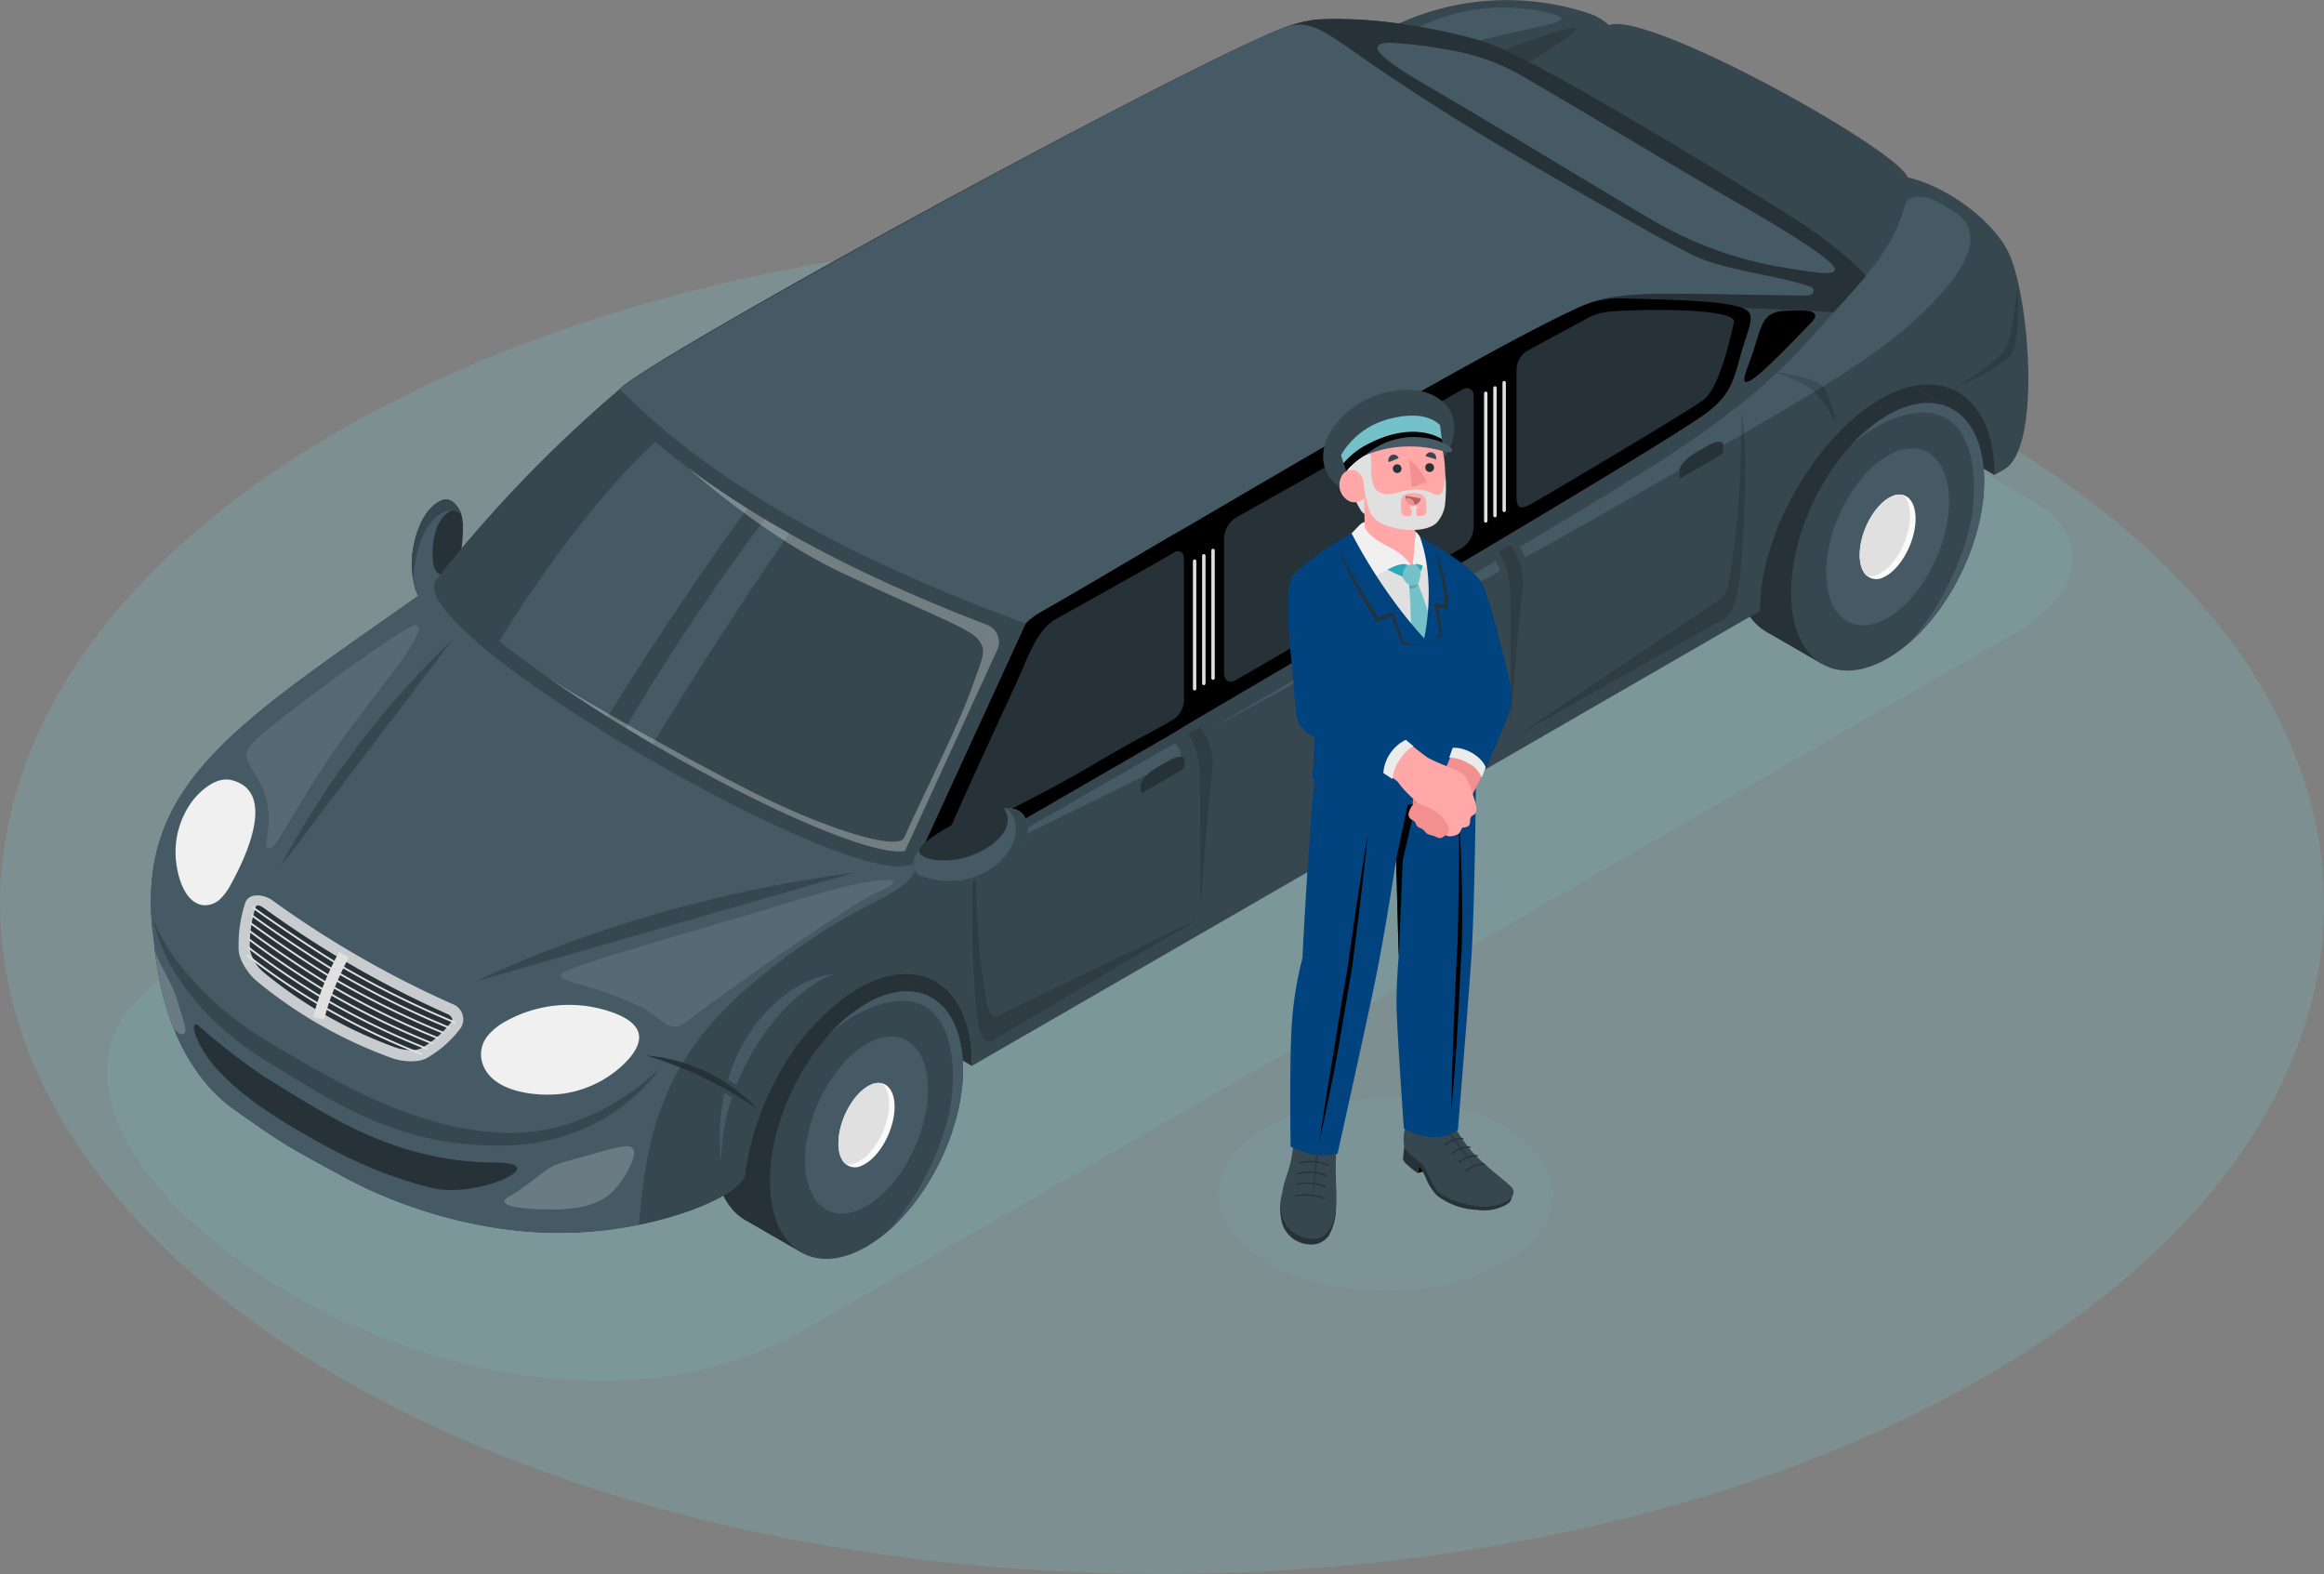 <svg xmlns="http://www.w3.org/2000/svg" width="381.999" height="258.685" viewBox="0 0 381.999 258.685">
  <rect x="0" y="0" width="381.999" height="258.685" fill="#808080" stroke="none"/>
  <g id="Group_12827" data-name="Group 12827" transform="translate(-1.378 -144.712)">
    <g id="Floor" transform="translate(1.378 183.163)" opacity="0.23">
      <path id="Floor-2" data-name="Floor" d="M57.243,382.574c-74.485-43-74.485-112.726,0-155.729s195.419-43,270.114,0,74.7,112.726,0,155.729S131.728,425.578,57.243,382.574Z" transform="translate(-1.378 -194.594)" fill="#74c1c9"/>
    </g>
    <g id="Shadows" transform="translate(18.952 182.328)">
      <path id="Shadow" d="M272.426,198.924l68.283,39.254c9.635,5.539,8.488,15.2-2.562,21.57L139.115,374.31C83.851,406.3-8.391,339.863,35.787,315.092l204.181-117.8C251.017,190.917,262.791,193.384,272.426,198.924Z" transform="translate(-24.176 -193.511)" fill="#74c1c9" opacity="0.15"/>
      <ellipse id="Shadow-2" data-name="Shadow" cx="27.469" cy="15.859" rx="27.469" ry="15.859" transform="translate(182.765 142.853)" fill="#74c1c9" opacity="0.1"/>
    </g>
    <g id="Limousine" transform="translate(26.192 144.712)">
      <g id="Limousine-2" data-name="Limousine">
        <g id="Back_Car" data-name="Back Car" transform="translate(0)">
          <g id="Group_12780" data-name="Group 12780" transform="translate(260.362 54.75)">
            <path id="Path_16592" data-name="Path 16592" d="M418.961,239.058,393,224.067l14.423-8.327,14.039,8.866Z" transform="translate(-376.301 -215.739)" fill="#263238"/>
            <g id="Group_12779" data-name="Group 12779" transform="translate(0 6.16)">
              <path id="Path_16593" data-name="Path 16593" d="M403.052,237.33l3.728-7.405-8.871-5.135h0c-2.822-1.623-6.579-1.438-10.705.944-8.761,5.059-15.865,18.107-15.866,29.144,0,5.78,1.949,9.857,5.064,11.708l0,0,.125.073.019.01,9.1,5.252,3.933-7.812C397.013,258.412,402.763,247.176,403.052,237.33Z" transform="translate(-371.337 -223.73)" fill="#37474f"/>
              <path id="Path_16594" data-name="Path 16594" d="M403.052,237.33l3.728-7.405-8.871-5.135h0c-2.822-1.623-6.579-1.438-10.705.944-8.761,5.059-15.865,18.107-15.866,29.144,0,5.78,1.949,9.857,5.064,11.708l0,0,.125.073.019.01,9.1,5.252,3.933-7.812C397.013,258.412,402.763,247.176,403.052,237.33Z" transform="translate(-371.337 -223.73)" fill="#263238"/>
              <path id="Path_16595" data-name="Path 16595" d="M415.045,243.47c0,9.516-5.284,20.531-12.357,26.624-.014.008-.021.022-.028.029a23.436,23.436,0,0,1-3.48,2.493c-8.764,5.063-15.872.213-15.864-10.823,0-8.337,4.055-17.832,9.814-24.152a.339.339,0,0,0,.049-.05,25.619,25.619,0,0,1,6-4.943C407.942,227.592,415.045,232.435,415.045,243.47Z" transform="translate(-374.082 -225.315)" fill="#37474f"/>
              <path id="Path_16596" data-name="Path 16596" d="M400.894,241.521c5.576-3.22,10.1.135,10.1,7.493s-4.52,15.934-10.1,19.153-10.1-.136-10.1-7.494S395.318,244.74,400.894,241.521Z" transform="translate(-375.797 -227.527)" fill="#455a64"/>
              <path id="Path_16597" data-name="Path 16597" d="M407.076,255.032c-.355,3.661-2.681,7.56-5.189,8.7a2.451,2.451,0,0,1-2.748-.21c-.89-.75-1.354-2.293-1.155-4.35.355-3.661,2.675-7.56,5.189-8.7a2.824,2.824,0,0,1,1.845-.257s.008-.006.007,0C406.476,250.564,407.335,252.367,407.076,255.032Z" transform="translate(-377.433 -229.786)" fill="#fafafa"/>
              <path id="Path_16598" data-name="Path 16598" d="M406.173,254.566c-.355,3.661-2.682,7.56-5.189,8.7a2.856,2.856,0,0,1-1.845.256c-.89-.75-1.354-2.293-1.155-4.35.355-3.661,2.675-7.56,5.189-8.7a2.824,2.824,0,0,1,1.845-.257s.008-.006.007,0C405.908,250.973,406.372,252.517,406.173,254.566Z" transform="translate(-377.433 -229.786)" fill="#e0e0e0"/>
              <path id="Path_16599" data-name="Path 16599" d="M417.977,243.47c0,9.516-5.284,20.531-12.357,26.624a44.981,44.981,0,0,0,10.063-19.472c1.342-6.363.838-15.5-4.623-17.8-5.418-2.293-12.669,2.557-14.949,4.772a25.619,25.619,0,0,1,6-4.943C410.875,227.592,417.977,232.435,417.977,243.47Z" transform="translate(-377.014 -225.315)" fill="#455a64"/>
            </g>
          </g>
          <path id="Path_16600" data-name="Path 16600" d="M339.153,186.78c-2.4-5.669-10.474-11.5-16.8-12.905-1.835-4.745-42.8-27.479-49.105-25.034l-.03.012a9.069,9.069,0,0,0-3.8-2.1l0,0a42.769,42.769,0,0,0-30.744,1.837,70.053,70.053,0,0,0-13.611-.656,12.453,12.453,0,0,0-2.874.846,9.4,9.4,0,0,0-1.424.143c-9.652,3.028-66.127,33.483-94.285,49.81-8.257,4.753-14.07,8.317-15.582,9.679a2.859,2.859,0,0,0-.255.249,220.332,220.332,0,0,0-30.325,31.513,1.8,1.8,0,0,0-.217.627c-32.2,22.877-49.827,32.464-46.032,58.679,0,0,.038.565.18,1.688h0v0c.03.232.064.489.1.769l.008.059c.039.274.082.568.13.886l.015.1c.05.322.1.663.166,1.03l.013.077c.064.382.133.785.211,1.216l0,.018c.059.325.125.664.2,1.011.033.159.07.323.106.486.042.19.083.379.129.575.052.226.109.455.167.688.029.118.06.237.091.357,1.525,5.924,4.852,13.82,11.71,18.662,7.492,5.289,8.011,5.675,18.17,11.154s23.851,9.484,37.188,9.056a65.133,65.133,0,0,0,19.466-3.614l.026-.009q1.431-.518,2.677-1.07l.091-.039c.41-.183.8-.366,1.18-.551l.008,0c.356-.175.693-.351,1.016-.528l.136-.075c.325-.18.635-.36.924-.54l.031-.02c.268-.168.517-.335.753-.5.047-.034.1-.067.142-.1.238-.173.463-.346.664-.517l.033-.03c.184-.158.348-.315.5-.469.038-.039.076-.078.111-.116a4.687,4.687,0,0,0,.4-.484c.005-.008.008-.015.014-.023a2.811,2.811,0,0,0,.251-.442c.018-.039.035-.076.049-.115a1.776,1.776,0,0,0,.123-.442q.132-1.156.34-2.319t.5-2.331a47.252,47.252,0,0,1,8.212-17.135,36.9,36.9,0,0,1,6.053-6.306q.814-.657,1.652-1.24c.587-.411,1.182-.788,1.777-1.131s1.2-.658,1.79-.929a14.87,14.87,0,0,1,5.84-1.467,10.051,10.051,0,0,1,3.633.563q.336.12.661.266c3.673,1.644,6.174,5.669,6.717,11.553.017.183.029.382.038.588,0,.063,0,.128.007.193.005.153.009.308.012.466,0,.066,0,.13,0,.2,0,.141,0,.281,0,.422v.89h0l129.571-74.8a29.634,29.634,0,0,1,.159-3.066C299.4,229.886,308.3,215.8,317.84,210.3c10.355-5.982,18.75-.394,18.75,12.482l1.677-.968C344.23,218.212,342.362,194.371,339.153,186.78Z" transform="translate(-33.57 -144.712)" fill="#37474f"/>
          <path id="Path_16601" data-name="Path 16601" d="M247.644,264.632c1.647-.887,26.77-14.477,47.166-25.712a9.35,9.35,0,0,0-.671-1.647C273.2,249.722,249.411,263.558,247.644,264.632Zm-6.317,2.635-35.362,20.255,36.427-17.9A2.7,2.7,0,0,0,241.327,267.267ZM368.882,179.5c-2.11-1.171-4.071-2.743-6.605-1.789a1.4,1.4,0,0,0-.506.283,1.8,1.8,0,0,0-.426.917c-2.035,7.887-8.491,13.8-13.7,19.763-5.114,5.844-10.705,11.674-23.953,20.545-4.458,2.982-14.365,9.006-25.615,15.715a9.855,9.855,0,0,1,.843,1.73c7.089-3.921,13.315-7.4,17.333-9.714,16.288-9.4,36.707-20.344,45.668-28.276S375.792,183.345,368.882,179.5Zm-68.16-32.748a31.725,31.725,0,0,0-17.441,1.967,94.6,94.6,0,0,0-10.348,5.235s-1.952,2.551,7.673.292c7.008-1.644,14.163-3.349,16.834-3.938C303.781,148.907,308.711,148.238,300.722,146.75Z" transform="translate(-73.077 -145.069)" fill="#455a64"/>
          <path id="Path_16602" data-name="Path 16602" d="M249.264,291.308l-2.08,1.2c-1.411.814-2.555,2.094-2.555,2.858v1.011a.216.216,0,0,0,.324.187l6.382-3.685a.968.968,0,0,0,.483-.838v-.825C251.819,290.452,250.675,290.493,249.264,291.308Zm88.552-51.754-2.08,1.2c-1.411.815-2.555,2.094-2.555,2.859v1.01a.216.216,0,0,0,.323.187l6.383-3.685a.967.967,0,0,0,.484-.839v-.824C340.371,238.7,339.227,238.739,337.816,239.554Z" transform="translate(-81.938 -166.301)" fill="#263238"/>
          <path id="Path_16603" data-name="Path 16603" d="M210.05,304.049a157.64,157.64,0,0,1-.8-17.375c-1.068,4.869-.623,16.664,0,24.223s2.047,6.855,3.56,5.732l33.339-19.682L212.81,313.057C211.254,313.884,210.94,310.544,210.05,304.049Zm34.079-37.334s2.02,2.361,2.02,7.49c0,6.167.065,20.813.065,20.813s1.142-16.3,1.836-21.418a10.279,10.279,0,0,0-1.9-8ZM300.164,156.3c5.2-3.116,8.17-5.188,7.574-5.539-.627-.365-4.995,1.051-11.585,3.549.708.328,1.409.678,2.1,1.021C298.9,155.652,299.531,155.973,300.164,156.3Zm40.424,50.933s5.269,1.816,6.727,3.37a33.911,33.911,0,0,1,3.426,5.143s-.9-4.4-2.168-6.046S340.588,207.235,340.588,207.235Zm39.934-14.818s-.607,8.411-2.047,10.932-8.138,6.352-8.138,6.352,7.418-3.039,9.09-5.344S380.522,192.417,380.522,192.417Zm-83.381,43.267-2.016,1.112s2.02,2.361,2.02,7.49c0,6.167.065,20.814.065,20.814s1.142-16.3,1.836-21.418A10.277,10.277,0,0,0,297.141,235.684Zm37.16-3.266c-.89,7.523-1.2,11.225-2.76,12.194L298.2,267l33.338-18.815c1.515-.624,2.938-1.565,3.561-9.843s1.068-20.587,0-24.223A180.721,180.721,0,0,1,334.3,232.418Z" transform="translate(-73.682 -146.086)" opacity="0.15"/>
          <g id="Group_12783" data-name="Group 12783" transform="translate(71.448 3.115)">
            <path id="Path_16604" data-name="Path 16604" d="M336.675,191c-1.946,2.378-3.249,3.716-5.262,5.96,0,0-8.074-.473-17.761-.83-7.785-.287-19.373.014-19.373.014-1.953.075-68.76,37.449-71.347,38.858-.268.134-17.646,9.17-21.969,12.815-2.333,1.96-3.273,3.66-5.166,6.649.291-.61,2.252-5.061-1.6-6.806-4.138-1.879-20.784-8.185-32.839-14.545-10.123-5.337-25.115-18.868-27.21-19.628-2.595-.947-7.887,3.139-7.887,3.139a86.817,86.817,0,0,1,5.636-7.045c3.947-4.57,89.625-51.623,109.628-59.578a20.738,20.738,0,0,1,4.793-1.153c8.819-.56,18.868,1.312,24.758,2.84,1.148.3,2.147.582,2.945.835l.067.022c.194.067.395.142.611.224a45.026,45.026,0,0,1,4.689,2.11c5.71,2.833,11.256,6.024,16.773,9.229q10.042,5.838,19.919,11.965c6.658,4.108,13.591,8.037,19.271,13.479A8.237,8.237,0,0,1,336.675,191Z" transform="translate(-126.259 -148.754)" fill="#263238"/>
            <path id="Path_16605" data-name="Path 16605" d="M200.541,249.54a134.172,134.172,0,0,1,16.84-11.556c8.616-5.043,61.085-35.753,75.416-42.206,3.207-1.445,9.892-1.572,11.486-1.578,8-.033,16.03.215,24.039.287a2.078,2.078,0,0,0,1.061-.177.717.717,0,0,0,.339-.919,1.048,1.048,0,0,0-.6-.385c-5.526-1.953-14.223-2.628-19.463-5.286-4.5-2.282-8.892-4.784-13.274-7.284-12.051-6.876-23.409-13.4-35.371-21.362-11.152-7.425-12.79-9.738-17.341-8.951-12.693,3.981-106.374,55.4-110.122,59.739l-.045.052.045,2.181s.654.583,1.811,1.57a2.219,2.219,0,0,1,.442.1c1.9.691,14.385,11.866,24.245,17.932q1.478.88,2.962,1.7c10.389,5.482,24.183,10.919,30.449,13.518C197.735,248.55,200.541,249.54,200.541,249.54Z" transform="translate(-127.921 -149.034)" fill="#455a64"/>
            <g id="Group_12782" data-name="Group 12782" transform="translate(130.159 3.898)">
              <g id="Group_12781" data-name="Group 12781">
                <path id="Path_16606" data-name="Path 16606" d="M354.8,180.453c-14.066-8.122-24.08-14.317-35-20.624A35.311,35.311,0,0,0,306.821,155a74.773,74.773,0,0,0-9.715-1.192c-4.159.16-1.732,2.521,6.587,7.322s31.033,18.623,35.864,21.411a62.818,62.818,0,0,0,21.673,8.12C370.784,192.218,377.953,193.82,354.8,180.453Z" transform="translate(-295.114 -153.81)" fill="#455a64"/>
              </g>
            </g>
          </g>
          <g id="Group_12784" data-name="Group 12784" transform="translate(125.451 49.028)">
            <path id="Path_16607" data-name="Path 16607" d="M333.032,210.188c-2.743-1.7-15.053-1.63-20.12-1.863a16.88,16.88,0,0,0-6.757,1.219c-15.211,6.667-64.375,36.1-67.17,37.58-.22.117-.447.237-.671.369-2.67,1.586-16.852,9.953-21.017,12.285s-4.8,5.271-6.83,9.478-13.514,27.838-14.135,31.1,16.623-5.587,16.623-5.587l25.359-14.646c.991-.572,1.263-.743,2.46-1.5s80.338-46.97,86.26-51.835c2.951-2.423,3.787-4.135,4.922-8.406C333.3,213.312,334.748,211.253,333.032,210.188Z" transform="translate(-196.317 -208.316)"/>
            <path id="Path_16608" data-name="Path 16608" d="M380.471,210.951c-4.056,0-4.22,2.11-5.544,6.288-1.04,3.281-2.645,6.2-.688,5.233s8.7-8.177,9.958-9.424C386.792,210.466,382.322,210.951,380.471,210.951Z" transform="translate(-236.879 -208.912)"/>
            <path id="Path_16609" data-name="Path 16609" d="M287.848,223.919c-12.3,7.045-18.65,10.571-37.136,21.016a4.228,4.228,0,0,0-1.947,3.336v22.215c0,1.235.879,1.754,1.949,1.137,19.338-11.163,23.972-14.2,37.132-21.706a4.254,4.254,0,0,0,1.944-3.345V225.044C289.789,223.808,288.92,223.306,287.848,223.919ZM240.7,250.578l-.017.01c-2.683,1.595-15.17,8.555-19.659,11.068-2.036,1.14-3.56,3.749-5.126,7.533s-10.028,21.532-13.019,28.918c.1-.039,14.4-6.674,24.089-12.421,7.543-4.475,11.143-6.156,13.083-7.361a3.972,3.972,0,0,0,2.11-3.86V252.542c0-.49-.019-.9-.051-1.24A.936.936,0,0,0,240.7,250.578Zm70.633-39.4a9.85,9.85,0,0,0-3.51,1.355c-4.61,2.456-6.833,3.655-9.517,5.159l-.017.01a3.836,3.836,0,0,0-1.411,2.352c-.031.376-.051.809-.051,1.3v20.066c0,1.274.169,2.46,2.11,1.424s26.779-15.755,28.755-17.358c2.541-2.063,4.41-10.6,4.891-12.655C333.189,210.235,314.163,210.687,311.334,211.173Z" transform="translate(-197.821 -208.885)" fill="#263238"/>
          </g>
          <path id="Path_16610" data-name="Path 16610" d="M303.888,227.686a.279.279,0,0,0-.28.28v20.979a.279.279,0,1,0,.559,0V227.966A.279.279,0,0,0,303.888,227.686Zm1.514-.874a.28.28,0,0,0-.28.279v20.98a.28.28,0,0,0,.56,0v-20.98A.28.28,0,0,0,305.4,226.812Zm1.515-.874a.279.279,0,0,0-.28.279V247.2a.279.279,0,1,0,.559,0v-20.98A.279.279,0,0,0,306.916,225.938Zm-50.884,29.329a.279.279,0,0,0-.279.28v20.98a.279.279,0,0,0,.559,0v-20.98A.279.279,0,0,0,256.032,255.267Zm3.029-1.747a.279.279,0,0,0-.279.279v20.98a.279.279,0,1,0,.559,0V253.8A.279.279,0,0,0,259.061,253.52Zm-1.514.874a.28.28,0,0,0-.28.279v20.98a.28.28,0,0,0,.56,0v-20.98A.28.28,0,0,0,257.547,254.394Z" transform="translate(-84.487 -163.327)" fill="#e0e0e0"/>
        </g>
        <g id="Front_Car" data-name="Front Car" transform="translate(0 63.943)">
          <g id="Group_12785" data-name="Group 12785" transform="translate(42.865 18.15)">
            <path id="Path_16611" data-name="Path 16611" d="M97.228,260h0l-.583,2.428c-1.342,2.514-4.31,5.689-5.376,5.426-.951-.234-1.534-1.62-1.832-3.331V264.5a17.276,17.276,0,0,1-.248-2.479c-.092-2.691,1.108-8.969,4.843-10.637a1.928,1.928,0,0,1,2.215.5,4.4,4.4,0,0,1,1.079,1.782C97.951,255.553,97.312,259.9,97.228,260Z" transform="translate(-89.179 -251.213)" fill="#263238"/>
            <path id="Path_16612" data-name="Path 16612" d="M96.645,262.426c-1.342,2.514-4.31,5.689-5.376,5.426-.951-.234-1.534-1.62-1.832-3.331V264.5a17.276,17.276,0,0,1-.248-2.479c-.092-2.691,1.108-8.969,4.843-10.637a1.928,1.928,0,0,1,2.215.5l-.511,1.157c-2.613,1.115-3.316,5.148-3.075,8.216S95.146,264.01,96.645,262.426Z" transform="translate(-89.179 -251.213)" fill="#455a64"/>
            <path id="Path_16613" data-name="Path 16613" d="M97.319,253.665c-.944-1-3.288-1.051-5.262,1.662s-2.619,7.367-2.626,9.171a17.384,17.384,0,0,1-.248-2.478c-.093-2.692,1.1-8.969,4.839-10.638C95.584,250.685,96.872,252.28,97.319,253.665Z" transform="translate(-89.178 -251.212)" fill="#37474f"/>
          </g>
          <g id="Group_12788" data-name="Group 12788" transform="translate(92.52 87.657)">
            <g id="Group_12786" data-name="Group 12786" transform="translate(16.441)">
              <path id="Path_16614" data-name="Path 16614" d="M200.887,364.96l-25.962-15.249,14.423-8.327,11.538,6.687Z" transform="translate(-174.925 -341.384)" fill="#263238"/>
            </g>
            <g id="Group_12787" data-name="Group 12787" transform="translate(0 5.992)">
              <path id="Path_16615" data-name="Path 16615" d="M185.31,362.758l3.728-7.406-8.871-5.135v0c-2.822-1.623-6.579-1.439-10.705.943C160.7,356.22,153.6,369.269,153.6,380.306c0,5.78,1.949,9.857,5.063,11.709l0,0,.126.072.018.011,9.1,5.251,3.933-7.812C179.272,383.84,185.021,372.6,185.31,362.758Z" transform="translate(-153.596 -349.157)" fill="#37474f"/>
              <path id="Path_16616" data-name="Path 16616" d="M185.31,362.758l3.728-7.406-8.871-5.135v0c-2.822-1.623-6.579-1.439-10.705.943C160.7,356.22,153.6,369.269,153.6,380.306c0,5.78,1.949,9.857,5.063,11.709l0,0,.126.072.018.011,9.1,5.251,3.933-7.812C179.272,383.84,185.021,372.6,185.31,362.758Z" transform="translate(-153.596 -349.157)" fill="#263238"/>
              <path id="Path_16617" data-name="Path 16617" d="M197.3,368.9c0,9.516-5.283,20.53-12.356,26.623-.014.008-.021.022-.029.029a23.432,23.432,0,0,1-3.48,2.493c-8.763,5.064-15.871.213-15.864-10.822,0-8.337,4.055-17.832,9.814-24.152a.338.338,0,0,0,.049-.05,25.633,25.633,0,0,1,6-4.943C190.2,353.019,197.3,357.862,197.3,368.9Z" transform="translate(-156.341 -350.742)" fill="#37474f"/>
              <path id="Path_16618" data-name="Path 16618" d="M183.152,366.948c5.576-3.22,10.1.135,10.1,7.493s-4.52,15.934-10.1,19.153-10.1-.136-10.1-7.493S177.577,370.168,183.152,366.948Z" transform="translate(-158.056 -352.954)" fill="#455a64"/>
              <path id="Path_16619" data-name="Path 16619" d="M189.344,380.5c-.383,3.658-2.74,7.539-5.256,8.66a2.452,2.452,0,0,1-2.746-.231c-.885-.756-1.337-2.3-1.122-4.358.383-3.659,2.733-7.54,5.256-8.66a2.815,2.815,0,0,1,1.846-.242s.008-.006.007,0C188.777,376.027,189.623,377.836,189.344,380.5Z" transform="translate(-159.685 -355.218)" fill="#fafafa"/>
              <path id="Path_16620" data-name="Path 16620" d="M188.443,380.027c-.383,3.658-2.739,7.539-5.256,8.66a2.858,2.858,0,0,1-1.846.241c-.885-.756-1.337-2.3-1.122-4.358.383-3.659,2.733-7.54,5.256-8.66a2.815,2.815,0,0,1,1.846-.242s.008-.006.007,0C188.206,376.431,188.659,377.978,188.443,380.027Z" transform="translate(-159.685 -355.218)" fill="#e0e0e0"/>
              <path id="Path_16621" data-name="Path 16621" d="M200.234,368.9c0,9.516-5.283,20.53-12.356,26.623a44.981,44.981,0,0,0,10.063-19.472c1.342-6.363.838-15.5-4.623-17.8-5.418-2.294-12.669,2.556-14.949,4.771a25.633,25.633,0,0,1,6-4.943C193.134,353.019,200.234,357.862,200.234,368.9Z" transform="translate(-159.273 -350.742)" fill="#455a64"/>
            </g>
          </g>
          <path id="Path_16622" data-name="Path 16622" d="M168.539,310.78s-1.505-.287-1.155-1.6c0,0-8.839,4.05-10.7,4.662-4.052,1.336-19.278-4.081-35.638-12.962-3.27-1.947-12.281-6.531-21.8-13.176-4.032-2.7-7.516-5.28-10.613-7.8a50.6,50.6,0,0,1-7.178-7.089c-.521-.64-1.6-2.39-.962-3.82-32.447,23.08-50.234,32.634-46.423,58.957a58.213,58.213,0,0,0,.827,5.821c1.071,5.939,4.243,16.035,12.4,21.8,7.493,5.289,8.011,5.675,18.17,11.154s23.851,9.484,37.188,9.056c15.03-.486,28.183-6.217,28.593-9.693a36.633,36.633,0,0,1,.838-4.65,46.669,46.669,0,0,1,4.44-11.327,39.429,39.429,0,0,1,11.477-13.354c.587-.411,1.182-.788,1.777-1.131,9.659-5.579,17.618-1.089,18.64,9.986.076.8.062,1.882.062,2.753Z" transform="translate(-33.569 -237.139)" fill="#455a64"/>
          <path id="Path_16623" data-name="Path 16623" d="M192.278,357.811c.056.6.062,1.347.062,2.051l.045-36.889a1.686,1.686,0,0,1-1.108-.767l-7.155,3.77c-2.159,7.9-8.266,5.127-26.713,20.109-16.123,13.094-18.531,25.865-19.783,40.587,9.874-2,17.174-5.811,17.479-8.387a36.628,36.628,0,0,1,.838-4.65,46.669,46.669,0,0,1,4.44-11.327,39.429,39.429,0,0,1,11.477-13.354c.587-.411,1.182-.788,1.777-1.131C183.3,342.245,191.256,346.735,192.278,357.811Z" transform="translate(-57.416 -249.332)" fill="#37474f"/>
          <g id="Group_12789" data-name="Group 12789" transform="translate(0.459 38.767)">
            <path id="Path_16624" data-name="Path 16624" d="M144.589,323.13c-13.923,4.327-37.866,10.794-38.881,12.208s4.758,1.338,12.878,5.328c4.2,2.065,4.7,4.839,7.855,2.336s26.031-18.9,31.44-21.213C163.974,319.178,158.427,318.831,144.589,323.13Zm-62.8-45.167c-1.459-.318-23.413,15.969-26.265,18.811s-1.622,2.77.793,7.487c2.953,5.767-.48,10.827,1.6,10.425,1.031-.2,5.493-9.4,12.022-18.353C76.608,287.2,84.273,278.5,81.792,277.964Z" transform="translate(-38.683 -277.959)" fill="#fff" opacity="0.1"/>
            <path id="Path_16625" data-name="Path 16625" d="M54.928,318.453l28.391-37.437A149.45,149.45,0,0,0,54.928,318.453Zm32.427,18.722,61.873-17.78C112.421,324.22,87.355,337.175,87.355,337.175Zm4.552,24.964c-15.079-.492-28.365-8.785-38.619-14.8s-17.163-14.586-19.123-20.213c1.242,7.173,7.664,16.618,18.6,23.254,10.523,6.385,21.427,14.226,39.14,13.837s25.477-12.773,25.477-12.773S106.985,362.632,91.907,362.139Z" transform="translate(-34.165 -278.66)" fill="#37474f"/>
            <path id="Path_16626" data-name="Path 16626" d="M139.158,369.76a64.875,64.875,0,0,1,18.283,8.787A28.31,28.31,0,0,0,139.158,369.76Z" transform="translate(-58.226 -298.997)" fill="#263238"/>
            <path id="Path_16627" data-name="Path 16627" d="M156.211,369.758s.919.546,1.4.873C161.2,361.524,168,354.374,173.673,352.4,167.526,352.887,159.377,359.193,156.211,369.758Zm-1.1,13.526A33.24,33.24,0,0,1,156.9,372.6l-1.261-.643A34.42,34.42,0,0,0,155.113,383.284Z" transform="translate(-61.828 -295.018)" fill="#455a64"/>
          </g>
          <g id="Group_12793" data-name="Group 12793" transform="translate(0.69 64.168)">
            <path id="Path_16628" data-name="Path 16628" d="M34.464,347.675c.123.964.323,2.337.647,4.134a43.85,43.85,0,0,0,2.5,8.616c.517.476.981.793,1.29.772,1.192-.079.17-2.134-.681-5.2S35.241,349.95,34.464,347.675Zm77.812,31.952c-.923-.129-3.217.487-7.117,1.609s-4.845,1.223-6.288,2.22c-1.224.846-4.492,3.506-6.07,4.32-2.5,1.291.025,2.22,7,2.227s9.359-2.089,10.968-4.234S114.372,379.919,112.276,379.627Z" transform="translate(-34.464 -319.337)" fill="#fff" opacity="0.2"/>
            <path id="Path_16629" data-name="Path 16629" d="M81.835,390.013c-9.357-2.333-16.151-6.016-22.79-9.928s-10.961-7.574-13.433-10.679c-2.335-2.934-3.755-6.743-2.281-6.209a106.235,106.235,0,0,0,11.125,8.641c10.108,6.128,20.836,13.722,37.342,14.005a13.68,13.68,0,0,1,3.176.244C99,387.29,88.2,391.6,81.835,390.013Z" transform="translate(-36.358 -322.882)" fill="#263238"/>
            <g id="Group_12792" data-name="Group 12792" transform="translate(13.715 19.05)">
              <g id="Group_12790" data-name="Group 12790">
                <path id="Path_16630" data-name="Path 16630" d="M57.785,336.426a164.939,164.939,0,0,0,29.665,17.068,2.668,2.668,0,0,1,1.32,3.924,18.139,18.139,0,0,1-5.614,4.958c-1.488.813-4.18.56-5.765-.042A74.434,74.434,0,0,1,55.111,349.6c-1.287-1.105-2.79-3.355-2.844-5.05a22.13,22.13,0,0,1,1.114-7.792C54,335.183,56.419,335.422,57.785,336.426Z" transform="translate(-52.257 -335.625)" fill="#e0e0e0" opacity="0.85"/>
              </g>
              <g id="Group_12791" data-name="Group 12791" transform="translate(1.842 1.647)">
                <path id="Path_16631" data-name="Path 16631" d="M81.178,361.538a7.814,7.814,0,0,1-2.586-.437A72.955,72.955,0,0,1,56.858,348.7a6.8,6.8,0,0,1-2.2-3.71,20.421,20.421,0,0,1,.964-7c.293-.6,1.262.146,1.623.411a167.712,167.712,0,0,0,29.993,17.261,1.2,1.2,0,0,1,.666.732.462.462,0,0,1-.072.427,16.34,16.34,0,0,1-5.01,4.428A3.786,3.786,0,0,1,81.178,361.538Z" transform="translate(-54.646 -337.762)" fill="#263238"/>
              </g>
              <path id="Path_16632" data-name="Path 16632" d="M88.286,357.233l.1-.29a155.325,155.325,0,0,1-18.4-9.071c.465-.935.785-1.5.795-1.521l-1.6-.912c-.038.065-.339.6-.776,1.47-6.833-4.239-13.375-8.942-13.443-8.992l-.18.25c.068.049,6.634,4.77,13.485,9.018-.123.251-.254.52-.394.816-6.836-4.235-12.976-8.708-13.04-8.754l-.18.248c.063.046,6.231,4.539,13.09,8.787-.122.261-.247.538-.375.827-6.86-4.242-12.6-8.489-12.662-8.533l-.183.247c.059.043,5.834,4.313,12.72,8.569q-.176.4-.357.839c-6.9-4.259-12.253-8.286-12.307-8.327l-.185.244c.055.042,5.439,4.093,12.374,8.37q-.169.415-.337.851c-6.972-4.29-11.93-8.1-11.979-8.137l-.187.244c.049.039,5.044,3.874,12.057,8.187q-.16.424-.315.864a133.569,133.569,0,0,1-11.682-7.965l-.19.24a133.719,133.719,0,0,0,11.75,8.01l.019.012q-.149.432-.29.877l-.193-.116A113.833,113.833,0,0,1,54.2,345.891l-.194.238a114.083,114.083,0,0,0,11.255,7.718l.258.154c-.217.7-.417,1.411-.59,2.135l1.792.429c.129-.539.276-1.072.432-1.6a119.781,119.781,0,0,0,15.626,7.453l.1-.291a119.2,119.2,0,0,1-15.636-7.466c.09-.3.185-.588.281-.877A125.039,125.039,0,0,0,83.7,361.555l.1-.291a124.821,124.821,0,0,1-16.171-7.774c.1-.292.2-.58.308-.862a130.167,130.167,0,0,0,16.683,8.061l.1-.291a129.467,129.467,0,0,1-16.672-8.063q.164-.436.331-.852a134.72,134.72,0,0,0,17.16,8.341l.1-.291a134.344,134.344,0,0,1-17.144-8.34c.118-.288.235-.57.352-.84a143.882,143.882,0,0,0,17.611,8.606l.1-.29a143.5,143.5,0,0,1-17.587-8.6c.127-.289.251-.564.372-.828A150.864,150.864,0,0,0,87.369,358.1l.1-.29a150.452,150.452,0,0,1-18-8.844c.136-.292.267-.566.389-.816A155.483,155.483,0,0,0,88.286,357.233Z" transform="translate(-52.657 -336.151)" fill="#e0e0e0"/>
            </g>
            <path id="Path_16633" data-name="Path 16633" d="M47.943,311c-2.449-.58-5.109,1.754-6.477,3.6a14.074,14.074,0,0,0-2.6,9.447c.2,2.269,1.09,6.085,3.462,7.219a3.325,3.325,0,0,0,1.1.309,3.649,3.649,0,0,0,2.767-1.06,9.514,9.514,0,0,0,1.767-2.474C50.225,323.932,55.624,312.823,47.943,311Zm66.605,40.757c-1.052-1.6-3.506-2.489-5.243-2.992a21.344,21.344,0,0,0-16.136,1.842,9.925,9.925,0,0,0-2.994,2.366,4.86,4.86,0,0,0-1.134,3.563c.755,5.929,9.554,6.7,14.068,5.918a18.176,18.176,0,0,0,8.047-3.6,15.951,15.951,0,0,0,2.33-2.221C114.726,355.152,115.591,353.342,114.548,351.759Z" transform="translate(-35.461 -310.912)" fill="#f0f0f0"/>
          </g>
          <g id="Group_12794" data-name="Group 12794" transform="translate(46.512)">
            <path id="Path_16634" data-name="Path 16634" d="M137.285,238.753a112.582,112.582,0,0,1-9.235-7.645q-1.849-1.68-3.57-3.442a220.329,220.329,0,0,0-30.325,31.513c-1.7,2.935,5.546,9.75,16.26,17.306,22.248,15.679,59.5,34.544,63,28.46L191.2,266.182C169.926,258.44,151.62,249.444,137.285,238.753Zm34.068,64.805a3.587,3.587,0,0,1-.964.1c-8.656,0-37.661-14.454-58.559-29.181-13.507-9.526-15.219-13.4-15.434-14.178a215.262,215.262,0,0,1,25.891-27.435,3.051,3.051,0,0,1,4.091.042l.02.018a115.619,115.619,0,0,0,9.419,7.8c12.8,9.548,28.878,17.982,49.016,25.7a3.043,3.043,0,0,1,1.672,4.109Z" transform="translate(-93.91 -227.666)" fill="#37474f"/>
            <path id="Path_16635" data-name="Path 16635" d="M172.093,304.876a3.587,3.587,0,0,1-.964.1c-8.656,0-37.661-14.454-58.559-29.181-13.507-9.526-15.219-13.4-15.434-14.178a215.26,215.26,0,0,1,25.891-27.435,3.051,3.051,0,0,1,4.091.042l.02.018a115.6,115.6,0,0,0,9.419,7.8c12.8,9.548,28.878,17.982,49.016,25.7a3.043,3.043,0,0,1,1.672,4.109Z" transform="translate(-94.649 -228.984)" fill="#37474f"/>
            <path id="Path_16636" data-name="Path 16636" d="M139.008,243.3c-1.939-1.447-3.786-2.917-5.541-4.391-11.142,10.355-21.39,25.888-25.634,32.753,1.919,1.553,4.279,3.342,7.189,5.4,3.368,2.373,6.947,4.738,10.617,7.038,7.534-12.239,18.693-28.556,23-34.213Q143.544,246.675,139.008,243.3Zm12.474,8.326a367.6,367.6,0,0,0-22.881,34.3q2.221,1.353,4.462,2.662c4.873-7.987,13.328-21.517,22.436-34.621Q153.449,252.8,151.481,251.623Z" transform="translate(-97.1 -230.242)" fill="#455a64"/>
            <path id="Path_16637" data-name="Path 16637" d="M154.158,299.022c10.549,5.053,21.559,8.518,22.447,6.154s8.594-17.766,10.8-23.87,2.714-6.783,1.273-8.634-9.454-4.826-22.439-10.953S141.145,244.6,141.145,244.6c12.8,9.548,28.878,17.982,49.016,25.7a3.043,3.043,0,0,1,1.672,4.109L176.682,307.44a3.587,3.587,0,0,1-.964.1c-8.656,0-37.661-14.454-58.559-29.181C121.453,281.492,143.61,293.969,154.158,299.022Z" transform="translate(-99.238 -231.547)" fill="#fff" opacity="0.3"/>
          </g>
          <g id="Group_12795" data-name="Group 12795" transform="translate(125.289 68.834)">
            <path id="Path_16638" data-name="Path 16638" d="M214.679,322.223c-1.2,5.717-7.534,6.924-12.278,6.783a14.535,14.535,0,0,1-5.213-.895c-1.832-1.058-.987-3.253-.007-4.524,1.662-2.151,9.118-6.47,13.8-6.618C213.721,316.876,215.517,318.211,214.679,322.223Z" transform="translate(-196.107 -316.964)" fill="#263238"/>
            <path id="Path_16639" data-name="Path 16639" d="M214.679,322.223c-1.2,5.717-7.534,6.924-12.278,6.783a14.535,14.535,0,0,1-5.213-.895c-1.832-1.058-.987-3.253-.007-4.524-.923,1.747,3.963,2.827,8.316,1.264s7.6-4.929,5.482-7.883C213.721,316.876,215.517,318.211,214.679,322.223Z" transform="translate(-196.107 -316.964)" fill="#455a64"/>
            <path id="Path_16640" data-name="Path 16640" d="M216.55,322.223c-1.2,5.717-7.534,6.924-12.278,6.783,4.722-.136,8.486-2.855,9.906-5.824s.341-5.838-1.327-6.214C215.592,316.876,217.388,318.211,216.55,322.223Z" transform="translate(-197.978 -316.964)" fill="#37474f"/>
          </g>
        </g>
      </g>
    </g>
    <g id="Character" transform="translate(211.809 208.748)">
      <g id="Character-2" data-name="Character" transform="translate(0 0)">
        <g id="Bottom" transform="translate(0 53.361)">
          <g id="Group_12803" data-name="Group 12803" transform="translate(20.183 65.299)">
            <path id="Path_16641" data-name="Path 16641" d="M303.734,394.125l2.387-.78-.7-1.615-1.5,1.278Z" transform="translate(-301.282 -384.017)"/>
            <path id="Path_16642" data-name="Path 16642" d="M300.752,389.233s-.157,1.518-.2,2,1.952,2.056,2.451,2.323l.182-1.118a8.688,8.688,0,0,1,1.1,1.866,8.842,8.842,0,0,0,1.868,2.942,11.6,11.6,0,0,0,6.611,2.348,7.41,7.41,0,0,0,4.812-.888,1.684,1.684,0,0,0,.857-1.818C318.281,396.23,300.752,389.233,300.752,389.233Z" transform="translate(-300.553 -383.445)" fill="#263238"/>
            <g id="Group_12796" data-name="Group 12796" transform="translate(0.078)">
              <path id="Path_16643" data-name="Path 16643" d="M307.86,382.606l.069-.882c.473.005.476,1.287,1.12,2.438a22.885,22.885,0,0,0,3.42,4.748c2.5,2.468,4.764,4.048,5.881,5.159,1.495,1.486-1.33,3.631-5.511,3.22-2.074-.2-5.725-1.4-6.712-2.664s-1.545-3.2-2.339-4.122-2.541-1.892-3.014-2.992a7.325,7.325,0,0,1,.168-3.148c.2-1.071.3-2.723.908-2.563l.02.557a3.113,3.113,0,0,0,2.44,1.636C305.143,384.17,307.638,384.349,307.86,382.606Z" transform="translate(-300.654 -381.724)" fill="#37474f"/>
              <path id="Path_16644" data-name="Path 16644" d="M307.142,384.505a2.292,2.292,0,0,0,2.041-.966c0-.008.012-.014.015-.022a2.015,2.015,0,0,0,.469,1.721c.713.9,5.188,7.251,5.188,7.251s-4.192-5.257-5-6.248c-1.19-1.465-1.579-1.646-2.721-1.734Z" transform="translate(-302.14 -382.135)" opacity="0.15"/>
            </g>
            <g id="Group_12797" data-name="Group 12797" transform="translate(5.548 3.75)">
              <path id="Path_16645" data-name="Path 16645" d="M308.26,386.883a.257.257,0,1,1-.215-.291A.256.256,0,0,1,308.26,386.883Z" transform="translate(-307.75 -386.589)" opacity="0.15"/>
              <path id="Path_16646" data-name="Path 16646" d="M309.79,388.714a.257.257,0,1,1-.215-.291A.256.256,0,0,1,309.79,388.714Z" transform="translate(-308.101 -387.009)" opacity="0.15"/>
              <path id="Path_16647" data-name="Path 16647" d="M311.32,390.545a.257.257,0,1,1-.215-.291A.256.256,0,0,1,311.32,390.545Z" transform="translate(-308.451 -387.428)" opacity="0.15"/>
              <path id="Path_16648" data-name="Path 16648" d="M312.85,392.377a.257.257,0,1,1-.214-.291A.256.256,0,0,1,312.85,392.377Z" transform="translate(-308.802 -387.848)" opacity="0.15"/>
              <path id="Path_16649" data-name="Path 16649" d="M314.381,394.208a.256.256,0,1,1-.214-.291A.256.256,0,0,1,314.381,394.208Z" transform="translate(-309.153 -388.268)" opacity="0.15"/>
            </g>
            <g id="Group_12798" data-name="Group 12798" transform="translate(5.701 2.895)">
              <path id="Path_16650" data-name="Path 16650" d="M308.04,386.692a.1.1,0,0,1-.064-.033.1.1,0,0,1,.007-.145,4.231,4.231,0,0,1,2.945-1.018h0a.1.1,0,0,1-.023.2,4.1,4.1,0,0,0-2.786.967A.1.1,0,0,1,308.04,386.692Z" transform="translate(-307.949 -385.48)" fill="#263238"/>
            </g>
            <g id="Group_12799" data-name="Group 12799" transform="translate(6.881 4.302)">
              <path id="Path_16651" data-name="Path 16651" d="M309.571,388.517a.1.1,0,0,1-.064-.033.1.1,0,0,1,.007-.145,4.231,4.231,0,0,1,2.945-1.018h0a.1.1,0,0,1-.022.2,4.1,4.1,0,0,0-2.786.967A.1.1,0,0,1,309.571,388.517Z" transform="translate(-309.48 -387.305)" fill="#263238"/>
            </g>
            <g id="Group_12800" data-name="Group 12800" transform="translate(8.06 5.718)">
              <path id="Path_16652" data-name="Path 16652" d="M311.1,390.354a.1.1,0,0,1-.056-.179,4.228,4.228,0,0,1,2.945-1.018h0a.1.1,0,0,1-.022.2,4.1,4.1,0,0,0-2.786.967A.105.105,0,0,1,311.1,390.354Z" transform="translate(-311.009 -389.142)" fill="#263238"/>
            </g>
            <g id="Group_12801" data-name="Group 12801" transform="translate(9.239 7.129)">
              <path id="Path_16653" data-name="Path 16653" d="M312.63,392.185a.106.106,0,0,1-.064-.033.1.1,0,0,1,.008-.145,4.225,4.225,0,0,1,2.945-1.019h0a.1.1,0,0,1-.022.2,4.093,4.093,0,0,0-2.786.967A.105.105,0,0,1,312.63,392.185Z" transform="translate(-312.539 -390.973)" fill="#263238"/>
            </g>
            <g id="Group_12802" data-name="Group 12802" transform="translate(10.419 8.541)">
              <path id="Path_16654" data-name="Path 16654" d="M314.161,394.016a.1.1,0,0,1-.065-.034.1.1,0,0,1,.008-.144,4.228,4.228,0,0,1,2.945-1.019h0a.1.1,0,0,1-.023.2,4.1,4.1,0,0,0-2.786.967A.1.1,0,0,1,314.161,394.016Z" transform="translate(-314.07 -392.804)" fill="#263238"/>
            </g>
          </g>
          <g id="Group_12810" data-name="Group 12810" transform="translate(0 66.456)">
            <g id="Group_12804" data-name="Group 12804">
              <path id="Path_16655" data-name="Path 16655" d="M283.541,401.726a9.35,9.35,0,0,1-1.233,4.529,3.561,3.561,0,0,1-3.422,1.334,4.892,4.892,0,0,1-4.162-3.326,9,9,0,0,1-.07-4.794Z" transform="translate(-274.37 -386.947)" fill="#263238"/>
              <path id="Path_16656" data-name="Path 16656" d="M277.579,383.224c-.568.035-.782,2.747-1.156,5.46-.4,2.908-1.325,4.523-1.65,6.483-.45,2.716-.281,3.945.652,5.61s5.076,3.391,6.793,1.054c1.4-1.9,1.493-4.041,1.414-6.767a69.068,69.068,0,0,1-.008-6.938c.146-2.042.321-4.02-.168-4.255-.043.3-.086.679-.132.974-.035.226-.11,1.331-.429,1.337a4.219,4.219,0,0,1,.007-.77.907.907,0,0,0-.144-.661,1.073,1.073,0,0,0-.625-.29,16.226,16.226,0,0,0-1.684-.286,8.463,8.463,0,0,0-.85-.049,9.572,9.572,0,0,0-1.488.038.5.5,0,0,0-.312.272.9.9,0,0,0-.035.311,2.245,2.245,0,0,1-.08.559c-.022.08-.08.178-.161.157-.065-.017-.09-.1-.089-.167,0-.329.05-.568.072-.951.01-.177.043-.418.049-.6S277.564,383.4,277.579,383.224Z" transform="translate(-274.408 -383.224)" fill="#37474f"/>
              <path id="Path_16657" data-name="Path 16657" d="M277.53,399.583a.2.2,0,1,0,.22-.173A.2.2,0,0,0,277.53,399.583Z" transform="translate(-275.094 -386.933)" opacity="0.15"/>
              <path id="Path_16658" data-name="Path 16658" d="M277.818,397.144a.2.2,0,1,0,.22-.173A.2.2,0,0,0,277.818,397.144Z" transform="translate(-275.16 -386.374)" opacity="0.15"/>
              <path id="Path_16659" data-name="Path 16659" d="M278.091,394.842a.2.2,0,1,0,.22-.173A.2.2,0,0,0,278.091,394.842Z" transform="translate(-275.223 -385.846)" opacity="0.15"/>
              <path id="Path_16660" data-name="Path 16660" d="M278.359,392.572a.2.2,0,1,0,.22-.173A.2.2,0,0,0,278.359,392.572Z" transform="translate(-275.284 -385.326)" opacity="0.15"/>
              <path id="Path_16661" data-name="Path 16661" d="M284.181,393.026a.2.2,0,1,0,.22-.173A.2.2,0,0,0,284.181,393.026Z" transform="translate(-276.618 -385.43)" opacity="0.15"/>
              <path id="Path_16662" data-name="Path 16662" d="M283.911,395.311a.2.2,0,1,0,.22-.173A.2.2,0,0,0,283.911,395.311Z" transform="translate(-276.556 -385.954)" opacity="0.15"/>
              <path id="Path_16663" data-name="Path 16663" d="M283.638,397.614a.2.2,0,1,0,.22-.173A.2.2,0,0,0,283.638,397.614Z" transform="translate(-276.494 -386.482)" opacity="0.15"/>
              <path id="Path_16664" data-name="Path 16664" d="M283.349,400.054a.2.2,0,0,0,.395.046.2.2,0,0,0-.395-.046Z" transform="translate(-276.428 -387.041)" opacity="0.15"/>
              <path id="Path_16665" data-name="Path 16665" d="M281.163,397.316l1.75-13.118-.732-.026Z" transform="translate(-275.927 -383.441)" opacity="0.15"/>
            </g>
            <g id="Group_12809" data-name="Group 12809" transform="translate(2.532 6.938)">
              <g id="Group_12805" data-name="Group 12805" transform="translate(0 5.501)">
                <path id="Path_16666" data-name="Path 16666" d="M277.745,399.7a.079.079,0,0,0,.03,0,8.946,8.946,0,0,1,4.422.341.1.1,0,1,0,.091-.179,9.008,9.008,0,0,0-4.552-.358.1.1,0,0,0,.009.2Z" transform="translate(-277.655 -399.362)" fill="#263238"/>
              </g>
              <g id="Group_12806" data-name="Group 12806" transform="translate(0.222 3.524)">
                <path id="Path_16667" data-name="Path 16667" d="M278.033,397.227a.1.1,0,0,0,.052-.009,6.971,6.971,0,0,1,4.4.348.1.1,0,0,0,.136-.044.1.1,0,0,0-.045-.135,7.17,7.17,0,0,0-4.575-.352.1.1,0,0,0-.05.133A.1.1,0,0,0,278.033,397.227Z" transform="translate(-277.943 -396.796)" fill="#263238"/>
              </g>
              <g id="Group_12807" data-name="Group 12807" transform="translate(0.433 1.749)">
                <path id="Path_16668" data-name="Path 16668" d="M278.306,394.925a.1.1,0,0,0,.052-.008,6.977,6.977,0,0,1,4.4.348.1.1,0,1,0,.092-.179,7.165,7.165,0,0,0-4.575-.352.1.1,0,0,0,.031.191Z" transform="translate(-278.216 -394.494)" fill="#263238"/>
              </g>
              <g id="Group_12808" data-name="Group 12808" transform="translate(0.64)">
                <path id="Path_16669" data-name="Path 16669" d="M278.574,392.655a.1.1,0,0,0,.052-.009,6.971,6.971,0,0,1,4.4.348.1.1,0,1,0,.092-.179,7.182,7.182,0,0,0-4.576-.352.1.1,0,0,0-.05.133A.1.1,0,0,0,278.574,392.655Z" transform="translate(-278.484 -392.225)" fill="#263238"/>
              </g>
            </g>
          </g>
          <g id="Group_12811" data-name="Group 12811" transform="translate(1.657)">
            <path id="Path_16670" data-name="Path 16670" d="M281.4,297.764c-1.8,16.541-2.886,39.344-2.886,39.344a58.165,58.165,0,0,0-1.817,12.081c-.318,6.579-.124,18.867-.124,18.867s3.952,2.267,7.721,1.138c0,0,4.5-20.257,6.111-28.053,1.79-8.684,3.5-20.213,3.5-20.213l.426,15.861s-.4,4.718-.351,8.029c.052,3.85,1.2,20.248,1.2,20.248s4.925,3.083,8.888.243c0,0,2.06-25.179,2.3-29.8.479-9.067.718-26.772.728-38.5Z" transform="translate(-276.519 -297.011)" fill="#00437f"/>
            <path id="Path_16671" data-name="Path 16671" d="M290.693,322.527q-.6,5.955-1.33,11.9-.355,2.972-.737,5.94l-.381,2.968-.2,1.484c-.062.495-.17.982-.253,1.474-.712,3.926-1.824,11.059-2.6,14.975s-1.589,7.822-2.459,11.719q.861-5.926,1.874-11.819c.673-3.93,1.739-11.068,2.47-14.987.086-.491.2-.977.262-1.472l.2-1.481.419-2.961q.417-2.961.859-5.918Q289.7,328.431,290.693,322.527Z" transform="translate(-277.945 -302.858)"/>
            <path id="Path_16672" data-name="Path 16672" d="M312.135,320.488c.31,3.719.422,7.452.473,11.182s.089,7.472-.16,11.193c-.2,3.724-.48,9.968-.73,13.688s-.527,7.442-.86,11.157q.075-5.6.291-11.182c.135-3.725.385-9.968.57-13.691l.153-2.791.038-.7.012-.693.025-1.4.095-5.589.073-5.589C312.148,324.217,312.141,322.353,312.135,320.488Z" transform="translate(-284.389 -302.391)"/>
            <path id="Path_16673" data-name="Path 16673" d="M299.086,324.6l1.894-9.033s4.543-.523,6.923-2.527a9.1,9.1,0,0,1-5.874,3.643l-1.853,7.975-.664,15.8Z" transform="translate(-281.691 -300.685)"/>
          </g>
        </g>
        <g id="Top" transform="translate(1.275)">
          <g id="Head" transform="translate(8.437 3.07)">
            <g id="Group_12815" data-name="Group 12815">
              <g id="Group_12814" data-name="Group 12814">
                <g id="Group_12812" data-name="Group 12812">
                  <path id="Path_16674" data-name="Path 16674" d="M290.565,236.89a2.834,2.834,0,0,0-2.112,1.642c-.429.788-.753,2.235.3,6.407a16.729,16.729,0,0,0,1.911,4.618,2.053,2.053,0,0,0,1.174.974l-.023-3.193-.077-2.225a9.146,9.146,0,0,0,1.644-3.519,5.714,5.714,0,0,0-.181-2.9Z" transform="translate(-287.217 -232.942)" fill="#e0e0e0"/>
                  <path id="Path_16675" data-name="Path 16675" d="M290.746,235.816c.345-1.788,2.659-3.887,7.052-4.039,3.6-.125,5.68,1.151,6.892,3.271a6.723,6.723,0,0,1,.338,4.82l-11.284-.948Z" transform="translate(-287.835 -231.768)" fill="#e0e0e0"/>
                  <path id="Path_16676" data-name="Path 16676" d="M291.423,237.73a2.443,2.443,0,0,1-1.371,1.987,2.81,2.81,0,0,0-1.43,2.345,2.75,2.75,0,0,1,1.486-1.756,6.676,6.676,0,0,0,1.383-.967s-.109.835-1.491,1.9a2.963,2.963,0,0,0-1.038,2.78,2.587,2.587,0,0,1,.947-2.016c1.034-.885,2.306-1.284,2.29-2.609A2.222,2.222,0,0,0,291.423,237.73Z" transform="translate(-287.349 -233.134)" fill="#fafafa"/>
                  <path id="Path_16677" data-name="Path 16677" d="M288.637,248.019a2.23,2.23,0,0,0,2.417-.459l.126,6.584s.106,1.271,2.109,2.422c2.841,1.633,4.072,2.036,5.273,3.748.976-2.82,2.175-4.139.862-6.291v-1.646s.511-.039,1.391-.164a3.652,3.652,0,0,0,2.874-2.927,22.156,22.156,0,0,0,.2-10.091,3.408,3.408,0,0,0-1.175-1.985c-2.85-2.3-6.124-.713-8.589.2a4.613,4.613,0,0,1-3.081-.068c.837.959,1.234,1.877,1.185,6.412a2.763,2.763,0,0,1-.646.809c-.543.456-.96-.755-1.4-1.233a1.843,1.843,0,0,0-2.88.607A3.028,3.028,0,0,0,288.637,248.019Z" transform="translate(-286.97 -232.743)" fill="#ffa8a7"/>
                </g>
                <g id="Group_12813" data-name="Group 12813" transform="translate(8.067 7.216)">
                  <path id="Path_16678" data-name="Path 16678" d="M299.125,242.217l-1.629.672a.925.925,0,0,1,.495-1.18A.86.86,0,0,1,299.125,242.217Z" transform="translate(-297.435 -241.247)" fill="#37474f"/>
                  <path id="Path_16679" data-name="Path 16679" d="M307.081,242.3l-1.7-.525a.851.851,0,0,1,1.08-.6A.932.932,0,0,1,307.081,242.3Z" transform="translate(-299.257 -241.129)" fill="#37474f"/>
                  <path id="Path_16680" data-name="Path 16680" d="M298.382,244.433a.718.718,0,1,0,.705-.731A.718.718,0,0,0,298.382,244.433Z" transform="translate(-297.652 -241.719)" fill="#263238"/>
                  <path id="Path_16681" data-name="Path 16681" d="M305.315,244.215a.718.718,0,1,0,.705-.73A.654.654,0,0,0,305.315,244.215Z" transform="translate(-299.241 -241.669)" fill="#263238"/>
                  <path id="Path_16682" data-name="Path 16682" d="M301.833,242.641l.507,4.579,2.43-.846A10.7,10.7,0,0,0,301.833,242.641Z" transform="translate(-298.443 -241.476)" fill="#f28f8f"/>
                </g>
              </g>
            </g>
            <path id="Path_16683" data-name="Path 16683" d="M293.3,245.445c.253,3.124,1.338,3.3,2.455,3.45,1.48.193,2.181-.627,4.814-.715a5.951,5.951,0,0,1,3.034.748c.681.254,1.225.153,1.461-.458a10.493,10.493,0,0,0,.392-3.4,25.162,25.162,0,0,1,.042,5.134,5.56,5.56,0,0,1-1.453,3.47c-1.095.99-3.433,1.456-6.4.9-2.923-.543-4.118-1.736-4.507-2.764-1.261-3.336-.862-4.947-1.27-5.572S293.3,245.445,293.3,245.445Z" transform="translate(-288.079 -234.817)" fill="#e0e0e0"/>
            <path id="Path_16684" data-name="Path 16684" d="M302.245,249.867c-1.5.018-2.124.314-2.124,1.7,0,1.478.035,1.971.6,2.03.667.068,1.155.092,1.164-.326a1.652,1.652,0,0,0-.127-.942c-.243-.273-.163-.318.5-.325.685-.007.656.109.467.319-.138.153-.109.66-.1.95.012.318.087.439,1.033.317.826-.107.662-.767.6-2.032C304.224,250.707,303.948,249.845,302.245,249.867Z" transform="translate(-289.984 -235.916)" fill="#ffa8a7"/>
            <path id="Path_16685" data-name="Path 16685" d="M301.118,250.413l2.481.427a1.237,1.237,0,0,1-1.426,1.068A1.319,1.319,0,0,1,301.118,250.413Z" transform="translate(-290.209 -236.041)" fill="#b16668"/>
            <path id="Path_16686" data-name="Path 16686" d="M301.438,250.916a1.369,1.369,0,0,0-.3.017,1.3,1.3,0,0,0,1.046,1.089,1.219,1.219,0,0,0,.4,0A1.153,1.153,0,0,0,301.438,250.916Z" transform="translate(-290.216 -236.156)" fill="#f28f8f"/>
          </g>
          <g id="Group_12826" data-name="Group 12826" transform="translate(0 21.792)">
            <path id="Path_16687" data-name="Path 16687" d="M313.365,285.741H320.5a6.554,6.554,0,0,0,.143-2.231l-.023-.116c-.516-2.474-.994-4.17-1.7-6.961-1.01-4-1.688-5.75-2.259-7.67-.439-1.457-2.721-3.353-4.216-4.432l.925,18.539A11.977,11.977,0,0,1,313.365,285.741Z" transform="translate(-284.371 -257.953)" fill="#00437f"/>
            <g id="Group_12820" data-name="Group 12820" transform="translate(0.899)">
              <path id="Path_16688" data-name="Path 16688" d="M286.07,259.455c-4,1.953-8.013,4.97-8.879,6.162,0,0,1.924,7.7,3.757,11.4s2.409,14.4,2.409,14.4,13.52,5.206,17.809,5.764,4.92-1.243,4.92-1.243a190.059,190.059,0,0,0,.038-19.9c-.458-5.942-.713-11.734-2.47-13.169-1.137-.929-5.9-3.754-5.9-3.754a26.161,26.161,0,0,0-.925,4.963C295.511,262.412,286.07,259.455,286.07,259.455Z" transform="translate(-277.191 -256.757)" fill="#e0e0e0"/>
              <g id="Group_12819" data-name="Group 12819" transform="translate(8.138)">
                <g id="Group_12816" data-name="Group 12816" transform="translate(11.949 5.515)">
                  <path id="Path_16689" data-name="Path 16689" d="M304.074,265.745a3.057,3.057,0,0,0,.371-1.646l-1.108-.888-.088,1.446Z" transform="translate(-303.249 -263.211)" fill="#2baab7"/>
                  <path id="Path_16690" data-name="Path 16690" d="M304.074,265.745a3.057,3.057,0,0,0,.371-1.646l-1.108-.888-.088,1.446Z" transform="translate(-303.249 -263.211)" fill="#2baab7" opacity="0.25"/>
                </g>
                <g id="Group_12817" data-name="Group 12817" transform="translate(5.382 5.226)">
                  <path id="Path_16691" data-name="Path 16691" d="M299.934,264.671l-2.892-1.836L294.73,264.5l4.419,2.083Z" transform="translate(-294.73 -262.836)" fill="#2baab7"/>
                  <path id="Path_16692" data-name="Path 16692" d="M299.934,264.671l-2.892-1.836L294.73,264.5l4.419,2.083Z" transform="translate(-294.73 -262.836)" fill="#2baab7" opacity="0.25"/>
                </g>
                <path id="Path_16693" data-name="Path 16693" d="M291.307,256.057l.014.7c.087.576.993,1.846,3.761,3.248a9.817,9.817,0,0,1,3.814,3.031,4.275,4.275,0,0,0-2.195.084c-1.309.4-3.525,1.932-4.135,1.888-.593-.043-1.372-1.771-2.894-3.527-1.28-1.475-1.924-2.354-1.924-2.354s.877-.7,1.705-1.529C290.165,256.889,290.8,256.038,291.307,256.057Z" transform="translate(-287.748 -256.057)" fill="#f0f0f0"/>
                <path id="Path_16694" data-name="Path 16694" d="M302.665,263.451c1.132-.4,2.264.717,2.532.353s-.617-4.721-2.176-5.837v1.085Z" transform="translate(-291.167 -256.494)" fill="#f0f0f0"/>
                <g id="Group_12818" data-name="Group 12818" transform="translate(9.796 6.957)">
                  <path id="Path_16695" data-name="Path 16695" d="M301.869,269.4a101.829,101.829,0,0,1,.109,13.824c-.079,1.685,2.218,5.22,2.8,5.175s1.794-3.211,2.032-5.07c-.02-4.528-2.42-11.667-3.5-14.116Z" transform="translate(-300.78 -266.028)" fill="#74c1c9"/>
                  <path id="Path_16696" data-name="Path 16696" d="M303.391,269.412c-.027-.069-.055-.137-.082-.2l-1.44.187.057.6A2.474,2.474,0,0,0,303.391,269.412Z" transform="translate(-300.78 -266.028)" opacity="0.15"/>
                  <path id="Path_16697" data-name="Path 16697" d="M301.246,265.186a6.128,6.128,0,0,1,1.363-.1,3.248,3.248,0,0,1,.825,1.088,4.927,4.927,0,0,1-.449,2.092,1.731,1.731,0,0,1-1.44.187,3.025,3.025,0,0,1-1.084-1.357A2.744,2.744,0,0,1,301.246,265.186Z" transform="translate(-300.457 -265.082)" fill="#74c1c9"/>
                </g>
              </g>
            </g>
            <g id="Group_12821" data-name="Group 12821" transform="translate(0.889 1.823)">
              <path id="Path_16698" data-name="Path 16698" d="M306.611,282.921c-.1-3.759-.123-18.368-2.245-19.946s-6.374-3.956-6.374-3.956c2.742,7.721.689,16.67.689,16.67a69.874,69.874,0,0,1-5.158-6.333,86.866,86.866,0,0,1-6.781-10.933c-8.76,5.057-9.558,7.041-9.558,7.041-.157,4.843,3.373,15.551,3.6,20.136a127.82,127.82,0,0,1-.506,12.941s5,3.229,14.18,3.528,12.247-3.668,12.247-3.668S306.707,286.678,306.611,282.921Z" transform="translate(-277.178 -258.422)" fill="#00437f"/>
              <path id="Path_16699" data-name="Path 16699" d="M295.912,272.324l-.086-.241-.244.085-2.249.779c-.542-.9-1.112-1.778-1.656-2.671-.592-.953-1.159-1.919-1.726-2.886s-1.131-1.935-1.639-2.932a18.571,18.571,0,0,1-1.342-3.075,15.308,15.308,0,0,0,1.074,3.2c.46,1.031.974,2.036,1.5,3.033,1.078,1.977,2.242,3.914,3.429,5.811l.123.2.211-.077,2.211-.808c.543,1.492,1.127,2.969,1.7,4.449l.037.1.093.009c1.253.119,2.508.227,3.764.314-1.2-.222-2.413-.423-3.623-.614C296.97,275.437,296.466,273.871,295.912,272.324Zm8.993-.8-.009-.341a21.876,21.876,0,0,0-.695-4.751,28.882,28.882,0,0,0-1.522-4.523c.409,1.536.782,3.073,1.08,4.621a31,31,0,0,1,.543,4.326l-1.332-.183-.378-.052.066.372c.275,1.574.6,3.141.913,4.708-.58.466-1.171.92-1.741,1.4.671-.394,1.32-.819,1.981-1.226l.071-.044-.013-.1c-.191-1.488-.385-2.975-.61-4.459l1.309.2Z" transform="translate(-279.422 -259.101)" fill="#263238"/>
            </g>
            <g id="Group_12824" data-name="Group 12824" transform="translate(19.818 23.125)">
              <g id="Group_12823" data-name="Group 12823" transform="translate(0 11.554)">
                <g id="Group_12822" data-name="Group 12822">
                  <path id="Path_16700" data-name="Path 16700" d="M311.021,315.743s-.06.16-.309.755a14.6,14.6,0,0,1-1.769,2.676,7.125,7.125,0,0,1-1.8,1.5,1.427,1.427,0,0,1-.924-.2c-.538-.279-1.239-.227-1.663-.695a3.531,3.531,0,0,0-.508-.536c-.3-.212-.711-.265-.933-.556-.142-.185-.177-.434-.315-.621-.2-.274-.583-.358-.817-.606a1.021,1.021,0,0,1-.244-.762,3.284,3.284,0,0,1,.723-1.505,1.484,1.484,0,0,1,.086-.94,7.95,7.95,0,0,1,.99-1.806,16.616,16.616,0,0,1,3.428-.744l.64-.127a4.64,4.64,0,0,1,2.939,1.78C311.644,314.9,311.021,315.743,311.021,315.743Z" transform="translate(-301.735 -303.459)" fill="#f28f8f"/>
                  <path id="Path_16701" data-name="Path 16701" d="M311.276,301.046c-1.307,3.336-1.888,4.95-2.6,6.353s-1.067,1.866-1.963,2.107l5.141,4.579s1.439-2.757,2.23-4.314,2.475-6.123,2.475-6.123Z" transform="translate(-302.875 -301.046)" fill="#f28f8f"/>
                  <path id="Path_16702" data-name="Path 16702" d="M312.1,315.392a5.951,5.951,0,0,1-1.009,3.284,13.445,13.445,0,0,0,1.364-2.178c.249-.6.309-.755.309-.755s.623-.839-.478-2.388a4.64,4.64,0,0,0-2.939-1.78S311.882,313.982,312.1,315.392Z" transform="translate(-303.48 -303.459)" fill="#f28f8f"/>
                  <path id="Path_16703" data-name="Path 16703" d="M302.676,315.549a6.831,6.831,0,0,1,1.9-1.568c.392-.15.763-.385.434-.39s-.752-.1-.829-.361-.25.071-.185.41-.16.486-.545.846A4.908,4.908,0,0,0,302.676,315.549Z" transform="translate(-301.951 -303.817)" fill="#b16668"/>
                </g>
              </g>
              <path id="Path_16704" data-name="Path 16704" d="M311.594,301.93l-1.186,3.318a6.537,6.537,0,0,1,3.161.949,4.306,4.306,0,0,1,2.176,2.37l1.327-3.449Z" transform="translate(-303.723 -289.694)" fill="#ebebeb"/>
              <path id="Path_16705" data-name="Path 16705" d="M320.083,295.064c-.27.732-3.507,8.321-3.507,8.321-.6-1.932-3.577-3.661-5.718-3.356l1.926-5.751,1.565-3.977s4.918-6.028,5.481-3.715c.162.671.308,1.264.432,1.788l.023.116C321.047,291.827,320.962,292.621,320.083,295.064Z" transform="translate(-303.826 -286.057)" fill="#00437f"/>
            </g>
            <g id="Group_12825" data-name="Group 12825" transform="translate(0 8.451)">
              <path id="Path_16706" data-name="Path 16706" d="M298.708,310.724c.5.251,1.085.34,1.557.633a9.768,9.768,0,0,1,1.381.891,6.517,6.517,0,0,1,1.083,1.372,1.8,1.8,0,0,1,.493,1.33,1.939,1.939,0,0,1-.561.772,1.908,1.908,0,0,0,.683.178,2.845,2.845,0,0,0,1.141-.264,1.346,1.346,0,0,0,.368-.217,2.268,2.268,0,0,0,.395-.684.559.559,0,0,1,.208-.245.674.674,0,0,1,.244-.059,1.147,1.147,0,0,0,.807-.339c.3-.393.054-1.028.358-1.421.177-.228.5-.308.676-.536a1.013,1.013,0,0,0,.175-.561,4.006,4.006,0,0,0-.23-1.5c-.139-.427-.278-.839-.4-1.264a12.618,12.618,0,0,0-1.191-2.763c-.526-.916-3.658-1.744-6.012-2.995-1.179-.625-13.971-11.157-13.971-11.157l-6.707,6.248s12.579,6.6,14.623,8.068a6.617,6.617,0,0,1,.88.634c.244.248.429.582.661.852a22.879,22.879,0,0,0,1.876,1.941A6.544,6.544,0,0,0,298.708,310.724Z" transform="translate(-276.752 -272.721)" fill="#ffa8a7"/>
              <path id="Path_16707" data-name="Path 16707" d="M299.472,301.93l1.737,1.475s-1,.246-2.348,2.3a6.7,6.7,0,0,0-1.121,3.073l-1.9-1.246A6.5,6.5,0,0,1,299.472,301.93Z" transform="translate(-280.566 -275.02)" fill="#ebebeb"/>
              <path id="Path_16708" data-name="Path 16708" d="M286.464,275.31c-.706-3.517-5.636-9.984-9.544-7.876,0,0-.609.078-.812,2.594a50.494,50.494,0,0,0,.132,7.021c.168,2.962.428,4.9.685,8.089s.4,5.692.957,6.619c.7,1.172,1.276,1.512,6.907,4.794,2.2,1.283,6.891,3.591,6.891,3.591a6.631,6.631,0,0,1,3.812-5.855l-8.216-6.866S286.905,277.513,286.464,275.31Z" transform="translate(-276.025 -267.02)" fill="#00437f"/>
            </g>
          </g>
          <g id="Hat" transform="translate(5.786)">
            <path id="Path_16709" data-name="Path 16709" d="M303.97,238.12c-.177.316-.378.624-.586.925-.039-.277-.077-.563-.123-.848a.475.475,0,0,0-.008-.069c-.015-.046-.023-.116-.039-.193-.008-.062-.023-.139-.039-.208-.015-.1-.039-.2-.054-.293-.008-.046-.015-.085-.023-.123-.031-.023-.069-.046-.108-.069a9.364,9.364,0,0,0-4.956-1.11A15.851,15.851,0,0,0,291.3,238.1a11.287,11.287,0,0,0-3.97,3.076,1.845,1.845,0,0,0-.817.871,3,3,0,0,0-.316,1.68c-2.8-1.858-3.546-5.334-1.534-8.9a14.911,14.911,0,0,1,14.469-6.876C304.463,228.854,306.629,233.41,303.97,238.12Z" transform="translate(-283.531 -227.785)" fill="#37474f"/>
            <path id="Path_16710" data-name="Path 16710" d="M308.884,240.121c-.031-.023-.069-.046-.108-.069C308.838,240.067,308.876,240.091,308.884,240.121Z" transform="translate(-289.316 -230.596)" fill="#ffa8a7"/>
            <path id="Path_16711" data-name="Path 16711" d="M287.746,241.155l-.4-1.34a12.784,12.784,0,0,1,8.3-6.033c5.983-1.487,7.984,1.159,7.984,1.159l.259,2.244s-2.808-1.5-8.029-.218A18.316,18.316,0,0,0,287.746,241.155Z" transform="translate(-284.404 -229.056)" fill="#74c1c9"/>
            <path id="Path_16712" data-name="Path 16712" d="M304.246,240.186c-.015-.046-.023-.116-.039-.193-.008-.062-.023-.139-.039-.208-.015-.1-.039-.2-.054-.293-.008-.046-.015-.085-.023-.123-.031-.023-.069-.046-.108-.069a9.365,9.365,0,0,0-4.956-1.11,15.853,15.853,0,0,0-6.729,1.966,11.288,11.288,0,0,0-3.97,3.076l-.462-1.287a12.991,12.991,0,0,1,4.124-3.214c6.937-3.546,11.192-1.31,12.01-.755A11.517,11.517,0,0,1,304.246,240.186Z" transform="translate(-284.524 -229.844)"/>
            <path id="Path_16713" data-name="Path 16713" d="M292.459,240.91a12.356,12.356,0,0,1,8-3.029c3.494.064,5.332,1.154,5.995,1.673s.291,1.032-.832.764a18.955,18.955,0,0,0-5.521-.874A18.48,18.48,0,0,0,292.459,240.91Z" transform="translate(-285.577 -230.099)" fill="#455a64"/>
          </g>
        </g>
      </g>
    </g>
  </g>
</svg>
